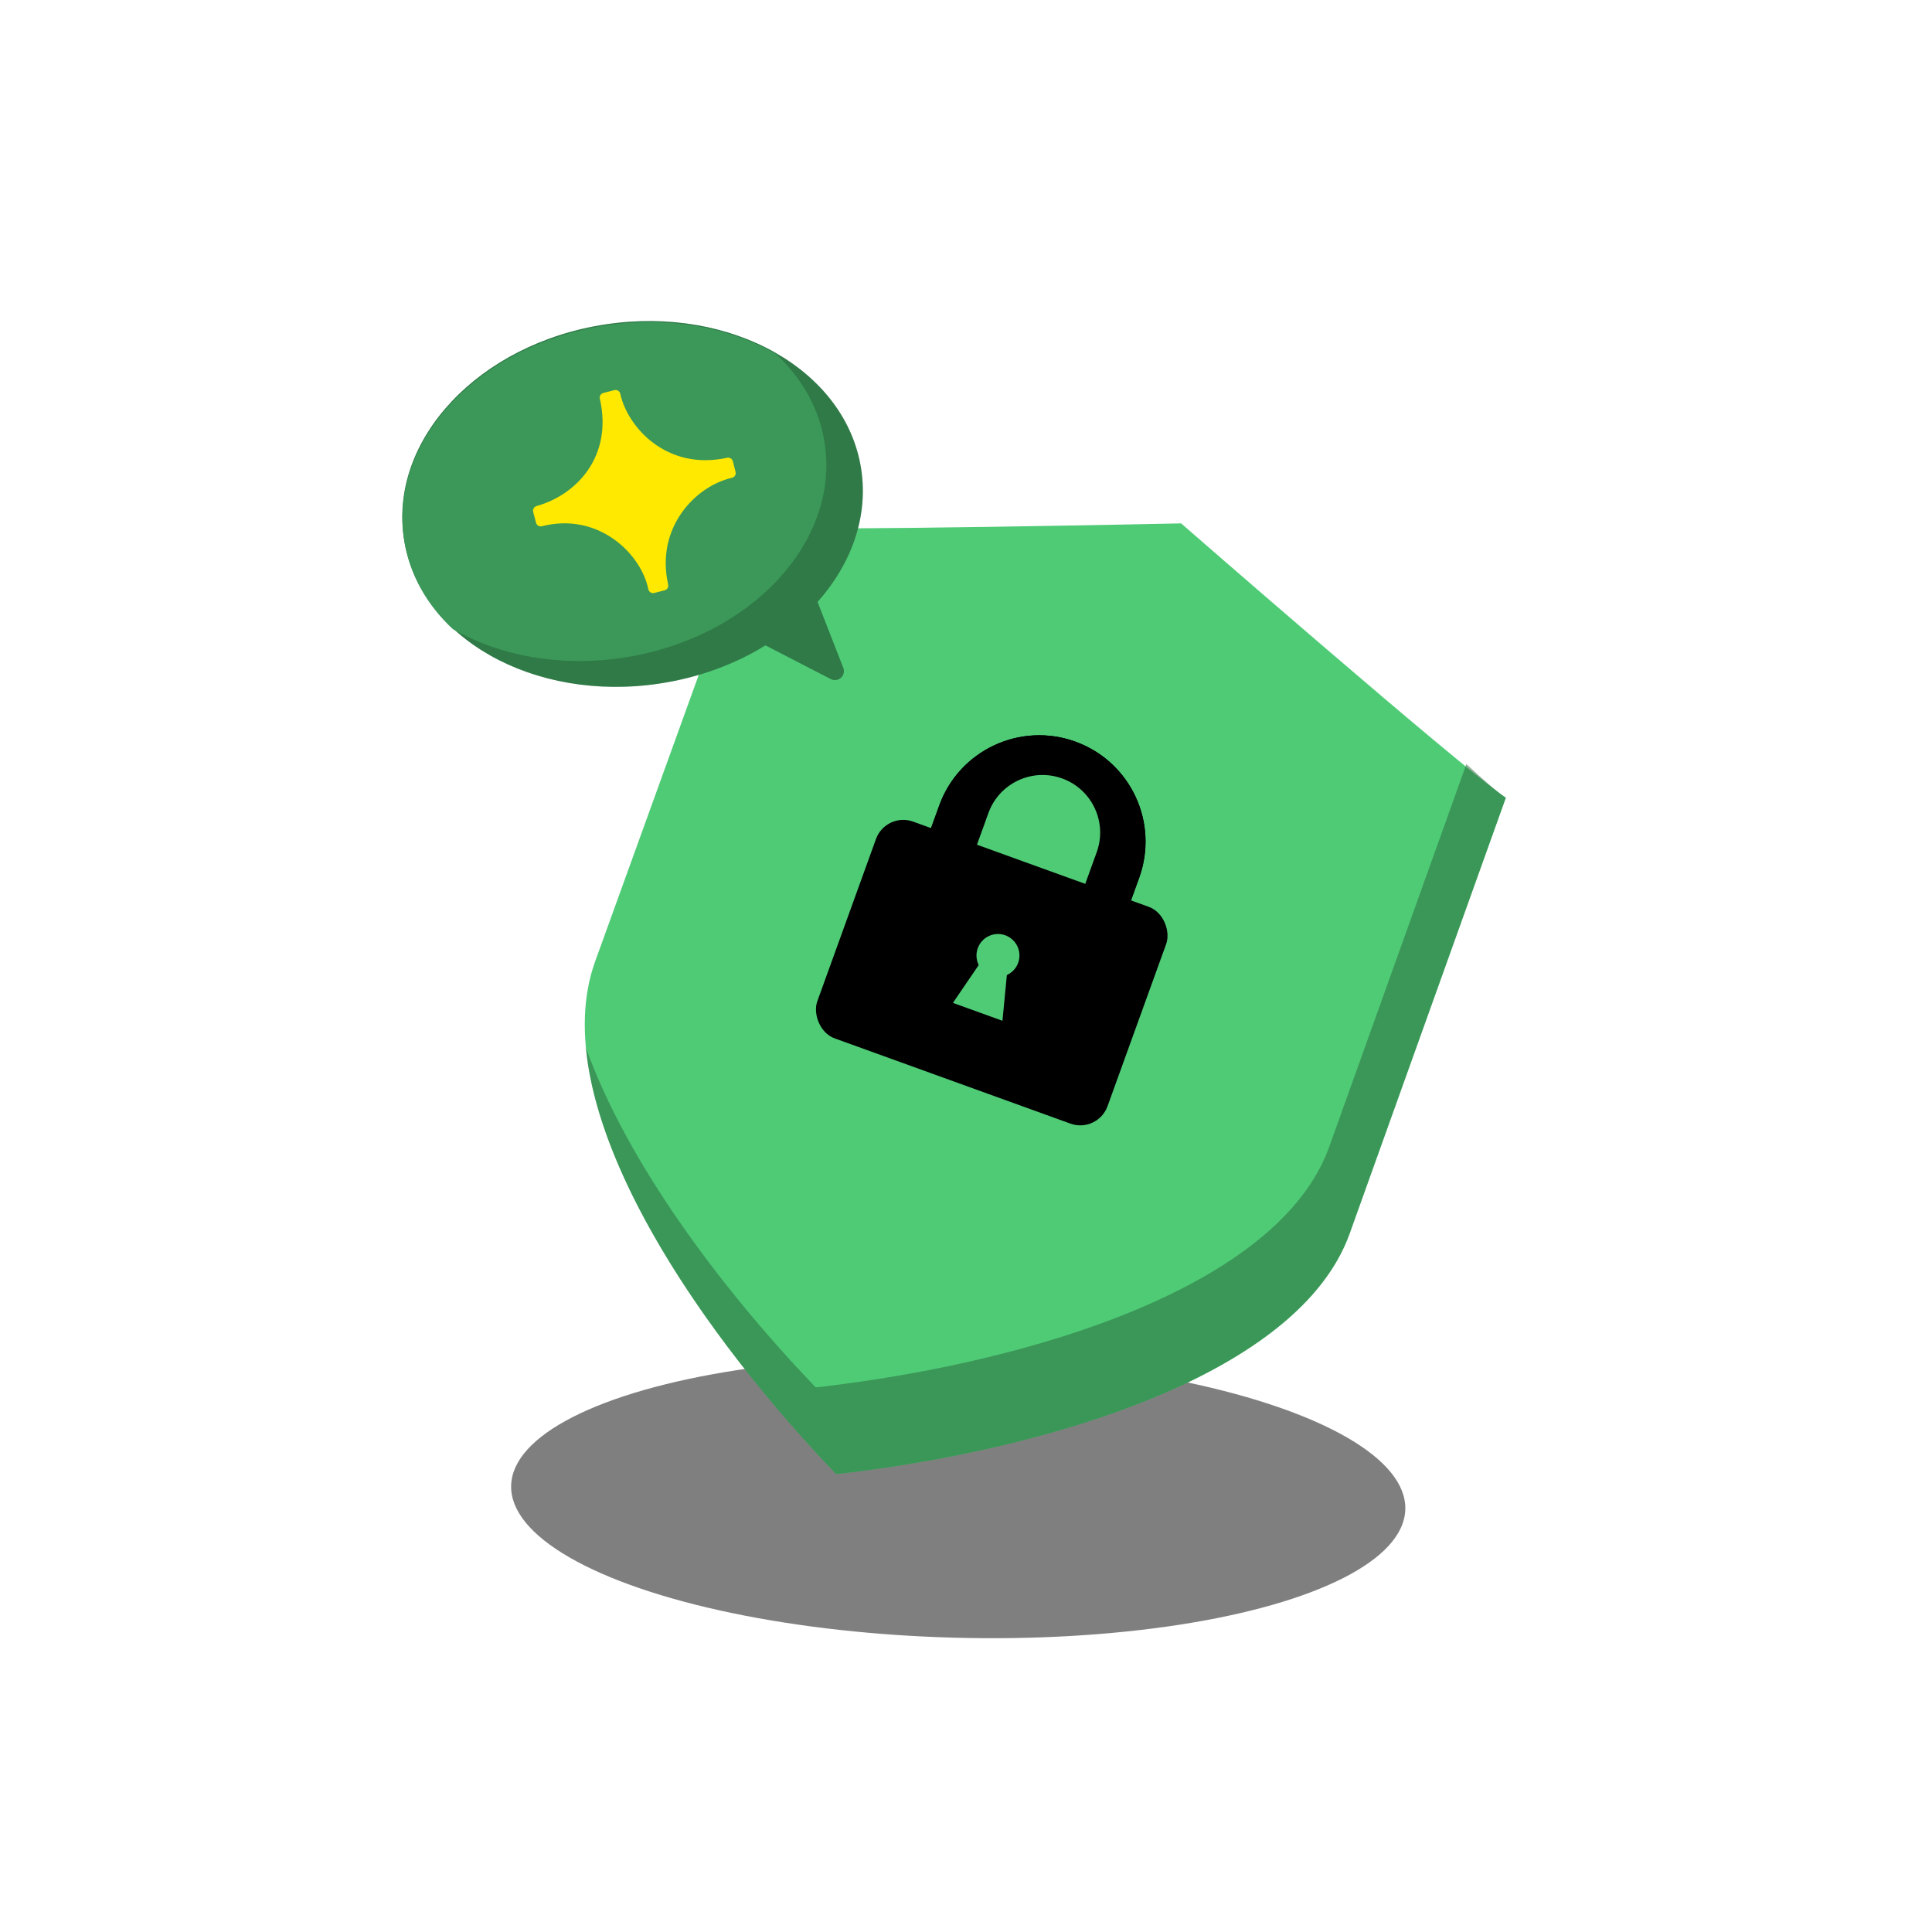 <svg width="200" height="200" viewBox="0 0 200 200" fill="none" xmlns="http://www.w3.org/2000/svg">
<ellipse cx="99.195" cy="155.013" rx="46.298" ry="14.526" transform="rotate(1.528 99.195 155.013)" fill="black" fill-opacity="0.5"/>
<path fill-rule="evenodd" clip-rule="evenodd" d="M86.477 152.517C71.033 136.366 56.39 113.959 61.616 99.507L77.852 54.605C84.043 54.994 122.27 54.181 122.27 54.181C122.27 54.181 150.928 79.179 155.885 82.584L139.701 127.742C134.475 142.193 108.888 150.054 86.686 152.593L86.573 152.587C86.547 152.577 86.51 152.552 86.477 152.517Z" fill="#4FCB76"/>
<path d="M151.798 79.096C153.465 80.635 154.824 81.858 155.881 82.584L139.697 127.742C134.472 142.192 108.885 150.054 86.682 152.593L86.57 152.586C86.544 152.577 86.507 152.552 86.474 152.517C73.945 139.415 61.945 122.194 60.65 108.445C64.858 120.213 74.442 133.165 84.36 143.537C84.393 143.572 84.431 143.597 84.456 143.606L84.568 143.612C106.77 141.073 132.358 133.212 137.584 118.761L151.798 79.096Z" fill="#28653B" fill-opacity="0.5"/>
<path d="M111.312 76.772C117.025 78.838 119.982 85.144 117.916 90.857L116.752 94.079C114.686 99.792 108.38 102.749 102.667 100.683C96.954 98.617 93.998 92.311 96.063 86.598L97.228 83.377C99.294 77.664 105.599 74.707 111.312 76.772ZM109.997 80.388C106.448 79.105 102.532 80.941 101.249 84.49L99.865 88.315C98.582 91.863 100.419 95.78 103.967 97.063C107.516 98.346 111.432 96.51 112.715 92.961L114.098 89.136C115.381 85.588 113.545 81.671 109.997 80.388Z" fill="black"/>
<path d="M111.312 76.772C117.025 78.838 119.982 85.144 117.916 90.857L116.752 94.079C114.686 99.792 108.38 102.749 102.667 100.683C96.954 98.617 93.998 92.311 96.063 86.598L97.228 83.377C99.294 77.664 105.599 74.707 111.312 76.772ZM109.997 80.388C106.448 79.105 102.532 80.941 101.249 84.49L99.865 88.315C98.582 91.863 100.419 95.78 103.967 97.063C107.516 98.346 111.432 96.51 112.715 92.961L114.098 89.136C115.381 85.588 113.545 81.671 109.997 80.388Z" fill="black" fill-opacity="0.5"/>
<path d="M111.333 76.78C117.045 78.846 120.002 85.151 117.936 90.864L116.771 94.086C114.705 99.799 108.4 102.755 102.687 100.69C96.975 98.624 94.018 92.318 96.083 86.606L97.248 83.383C99.314 77.67 105.62 74.714 111.333 76.78ZM109.953 80.584C106.857 79.464 103.44 81.066 102.321 84.162L101.114 87.501C99.995 90.596 101.597 94.014 104.692 95.133C107.788 96.253 111.205 94.65 112.325 91.554L113.532 88.216C114.651 85.12 113.049 81.703 109.953 80.584Z" fill="black"/>
<rect x="91.701" y="84.033" width="31.947" height="23.862" rx="3" transform="rotate(19.879 91.701 84.033)" fill="black"/>
<circle cx="103.31" cy="98.912" r="2.224" transform="rotate(19.879 103.31 98.912)" fill="#4FCB76"/>
<path d="M101.958 98.959L104.337 99.819L103.774 105.672L98.647 103.818L101.958 98.959Z" fill="#4FCB76"/>
<path d="M62.67 33.582C75.743 31.604 87.6 38.322 89.154 48.588C89.901 53.525 88.128 58.383 84.634 62.316L87.296 69.134C87.437 69.494 87.34 69.904 87.053 70.163C86.766 70.421 86.348 70.476 86.005 70.299L79.241 66.807C76.103 68.746 72.382 70.141 68.296 70.759C55.224 72.737 43.367 66.018 41.813 55.752C40.26 45.486 49.598 35.56 62.67 33.582Z" fill="#3B9859"/>
<path d="M62.67 33.582C75.743 31.604 87.6 38.322 89.154 48.588C89.901 53.525 88.128 58.383 84.634 62.316L87.296 69.134C87.437 69.494 87.34 69.904 87.053 70.163C86.766 70.421 86.348 70.476 86.005 70.299L79.241 66.807C76.103 68.746 72.382 70.141 68.296 70.759C55.224 72.737 43.367 66.018 41.813 55.752C40.26 45.486 49.598 35.56 62.67 33.582Z" fill="black" fill-opacity="0.2"/>
<path d="M62.69 33.688C69.263 32.693 75.529 33.898 80.333 36.646C83.019 39.152 84.832 42.314 85.377 45.914C86.93 56.18 77.592 66.106 64.519 68.084C57.945 69.079 51.679 67.874 46.876 65.125C44.189 62.62 42.377 59.457 41.833 55.858C40.279 45.592 49.617 35.666 62.69 33.688Z" fill="#3B9859"/>
<path d="M63.725 40.872L62.583 41.163C64.011 47.448 60.023 51.663 55.68 52.867L55.974 53.99C62.102 52.431 66.798 56.936 67.606 60.898L68.678 60.625C67.287 54.38 71.694 49.859 75.661 48.974L75.382 47.879C68.776 49.312 64.504 44.519 63.725 40.872Z" fill="#FFE900" stroke="#FFE900" stroke-linecap="round" stroke-linejoin="round"/>
</svg>
